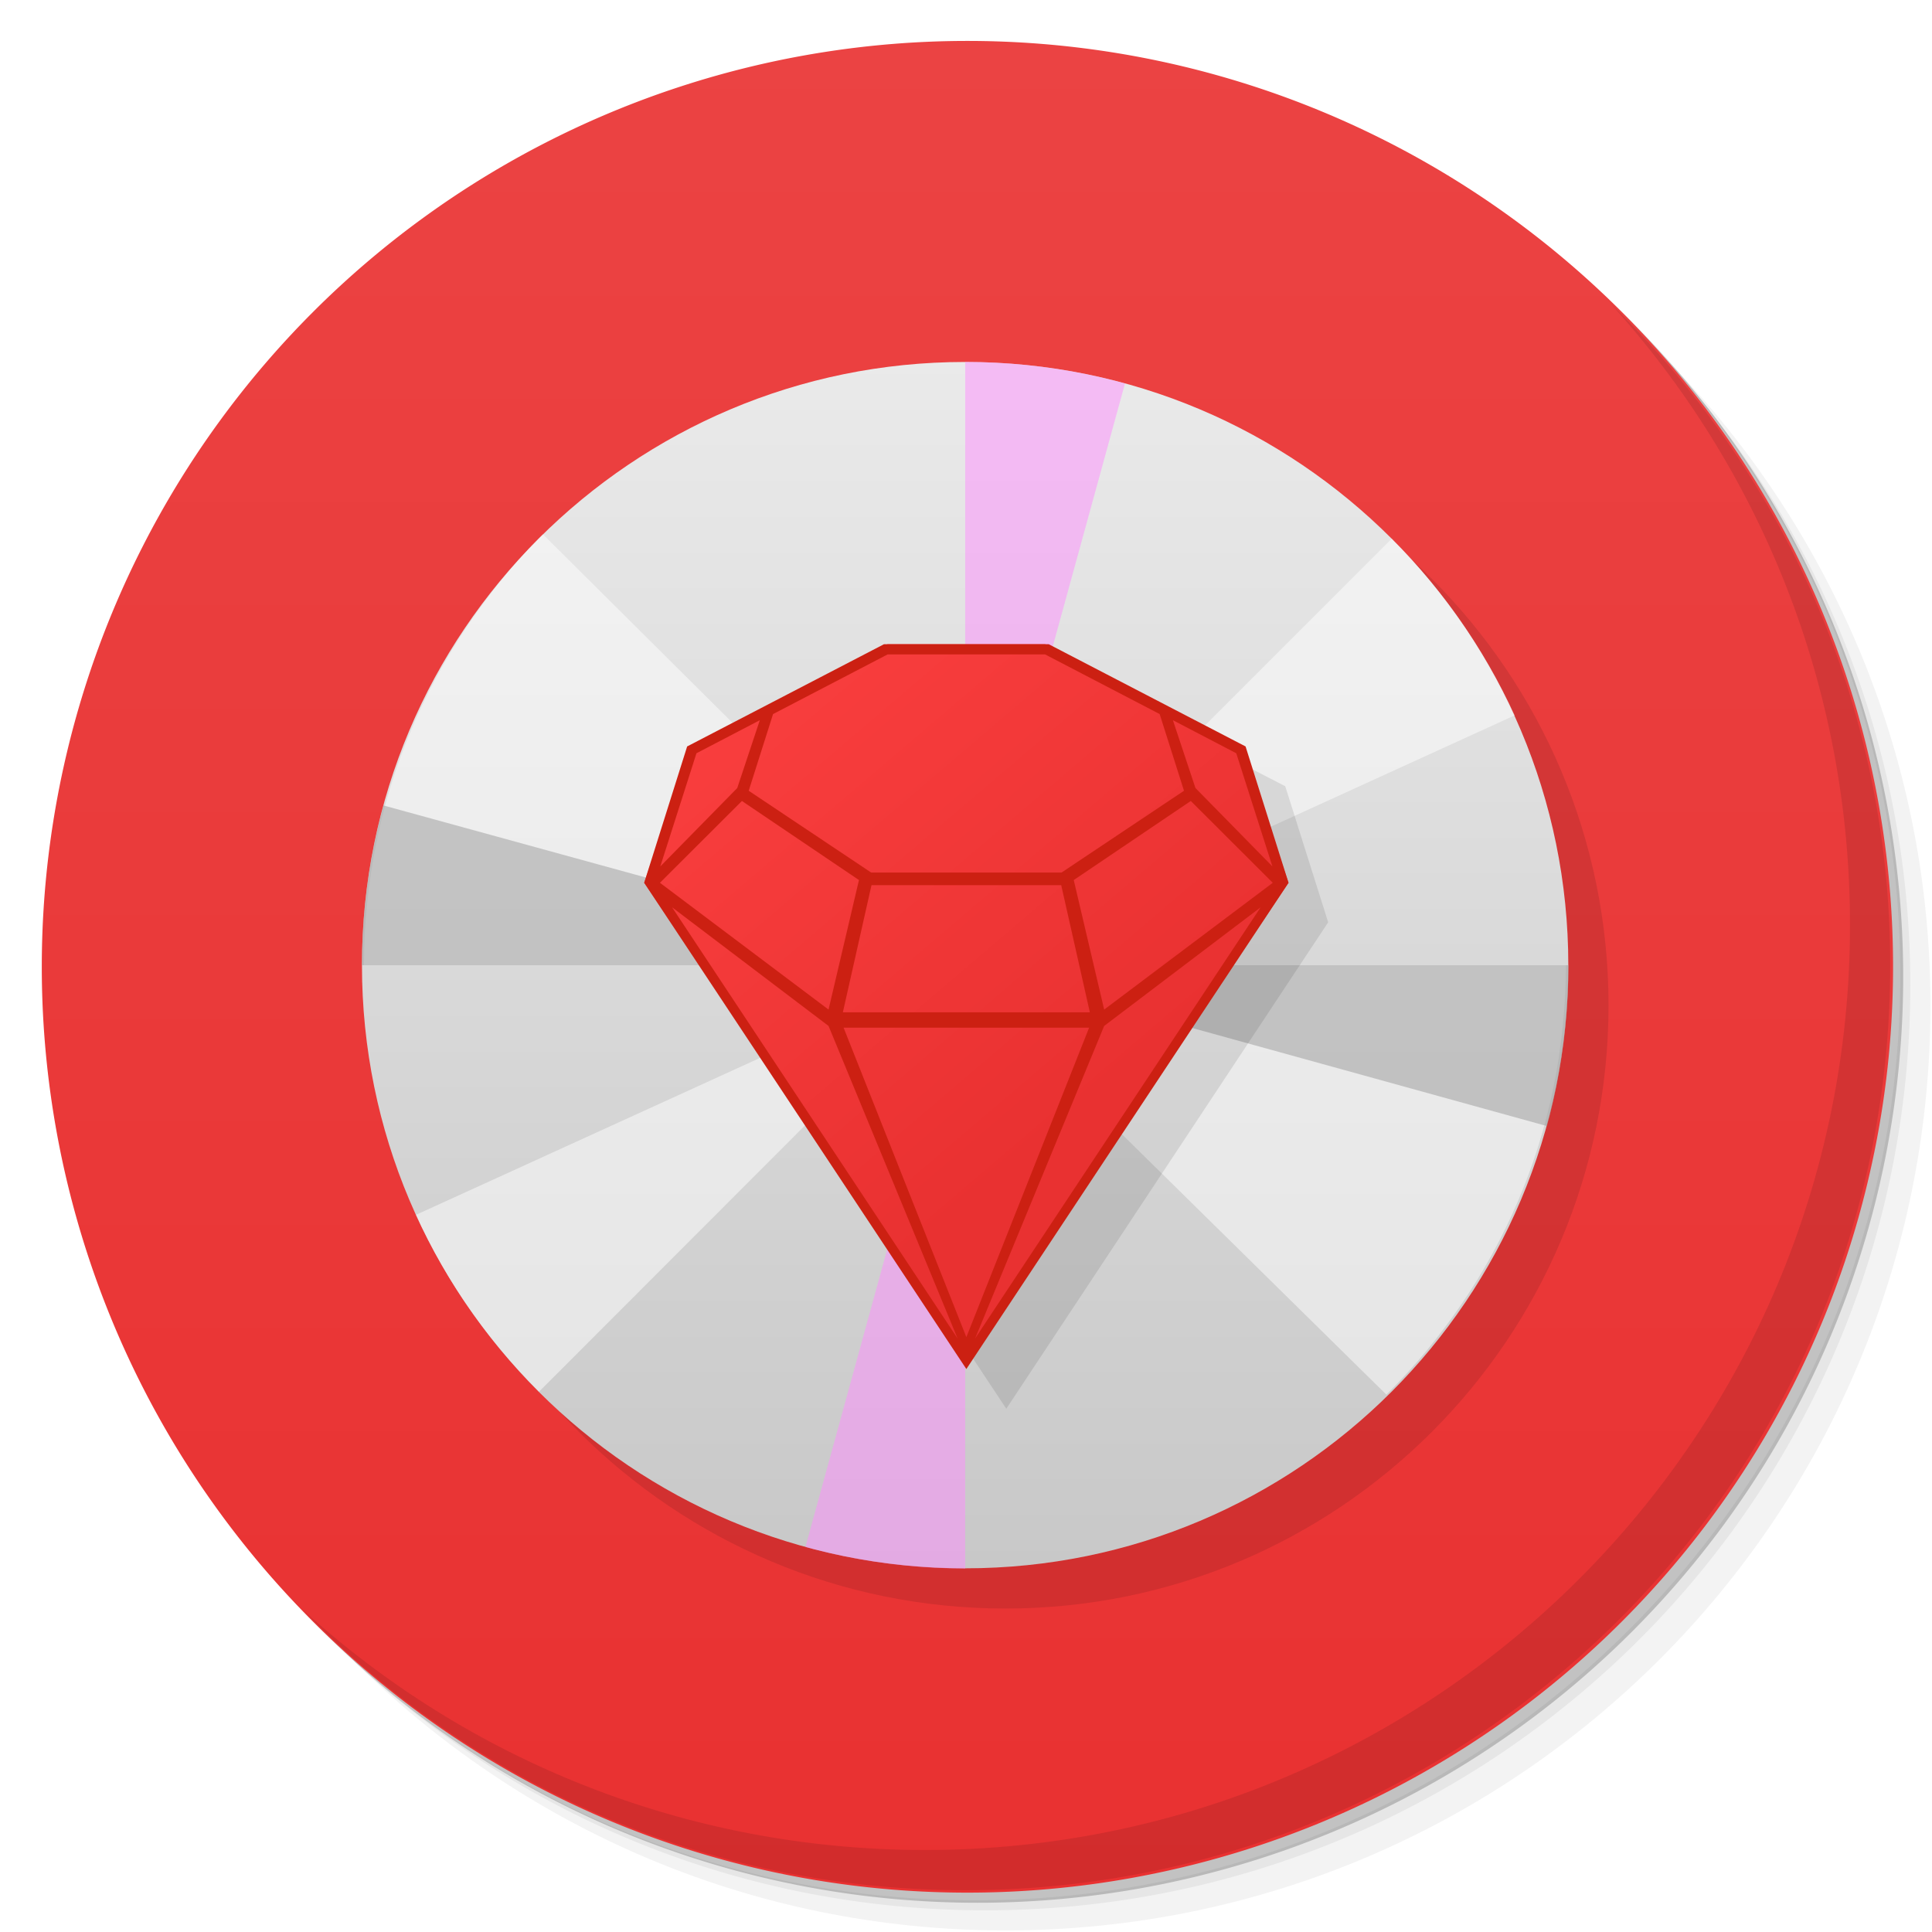 <?xml version="1.0" encoding="UTF-8" standalone="no"?>
<svg
   xmlns:dc="http://purl.org/dc/elements/1.1/"
   xmlns:cc="http://creativecommons.org/ns#"
   xmlns:rdf="http://www.w3.org/1999/02/22-rdf-syntax-ns#"
   xmlns:svg="http://www.w3.org/2000/svg"
   xmlns="http://www.w3.org/2000/svg"
   xmlns:xlink="http://www.w3.org/1999/xlink"
   xmlns:sodipodi="http://sodipodi.sourceforge.net/DTD/sodipodi-0.dtd"
   xmlns:inkscape="http://www.inkscape.org/namespaces/inkscape"
   width="48"
   viewBox="0 0 13.547 13.547"
   height="48"
   id="svg2"
   version="1.1"
   inkscape:version="0.91 r13725"
   sodipodi:docname="rubyripper.svg">
  <sodipodi:namedview
     pagecolor="#ffffff"
     bordercolor="#666666"
     borderopacity="1"
     objecttolerance="10"
     gridtolerance="10"
     guidetolerance="10"
     inkscape:pageopacity="0"
     inkscape:pageshadow="2"
     inkscape:window-width="1366"
     inkscape:window-height="713"
     id="namedview329"
     showgrid="false"
     inkscape:zoom="16"
     inkscape:cx="25.495237"
     inkscape:cy="23.200411"
     inkscape:window-x="0"
     inkscape:window-y="28"
     inkscape:window-maximized="1"
     inkscape:current-layer="layer2"
     inkscape:snap-to-guides="false"
     showguides="true"
     inkscape:guide-bbox="true">
    <inkscape:grid
       type="xygrid"
       id="grid3308" />
  </sodipodi:namedview>
  <defs
     id="defs4">
    <linearGradient
       id="linearGradient4073">
      <stop
         style="stop-color:#e93131;stop-opacity:1;"
         offset="0"
         id="stop4075" />
      <stop
         style="stop-color:#eb4343;stop-opacity:1;"
         offset="1"
         id="stop4077" />
    </linearGradient>
    <radialGradient
       xlink:href="#0-6"
       id="6-9"
       cx="-3"
       cy="24"
       r="10"
       gradientUnits="userSpaceOnUse" />
    <linearGradient
       id="0-6">
      <stop
         stop-color="#91b0c7"
         id="stop7-0" />
      <stop
         offset="1"
         stop-color="#91b0c7"
         stop-opacity="0"
         id="stop9-3" />
    </linearGradient>
    <radialGradient
       r="10"
       cy="24"
       cx="-3"
       gradientUnits="userSpaceOnUse"
       id="radialGradient3922"
       xlink:href="#0-6"
       inkscape:collect="always" />
    <linearGradient
       inkscape:collect="always"
       xlink:href="#linearGradient4073"
       id="linearGradient4079"
       x1="-25.5"
       y1="15"
       x2="-25.5"
       y2="11"
       gradientUnits="userSpaceOnUse" />
    <clipPath
       id="clipPath-579811960">
      <g
         transform="translate(0,-1004.362)"
         id="g3091">
        <path
           style="fill:#1890d0"
           inkscape:connector-curvature="0"
           d="m -24,13 c 0,1.105 -0.672,2 -1.5,2 -0.828,0 -1.5,-0.895 -1.5,-2 0,-1.105 0.672,-2 1.5,-2 0.828,0 1.5,0.895 1.5,2 z"
           transform="matrix(15.333,0,0,11.5,415,878.862)"
           id="path3093" />
      </g>
    </clipPath>
    <clipPath
       id="clipPath-588316483">
      <g
         transform="translate(0,-1004.362)"
         id="g3096">
        <path
           style="fill:#1890d0"
           inkscape:connector-curvature="0"
           d="m -24,13 c 0,1.105 -0.672,2 -1.5,2 -0.828,0 -1.5,-0.895 -1.5,-2 0,-1.105 0.672,-2 1.5,-2 0.828,0 1.5,0.895 1.5,2 z"
           transform="matrix(15.333,0,0,11.5,415,878.862)"
           id="path3098" />
      </g>
    </clipPath>
    <linearGradient
       id="linear0"
       gradientUnits="userSpaceOnUse"
       y1="279.1"
       x2="0"
       y2="268.33"
       gradientTransform="matrix(2.797,0,0,2.797,-332.973,-741.653)">
      <stop
         stop-color="#c8c8c8"
         stop-opacity="1"
         id="stop3101" />
      <stop
         offset="1"
         stop-color="#eaeaea"
         stop-opacity="1"
         id="stop3103" />
    </linearGradient>
    <clipPath
       id="clipPath-124071972">
      <g
         transform="translate(0,-1004.362)"
         id="g12-0">
        <path
           style="fill:#1890d0"
           inkscape:connector-curvature="0"
           d="m -24,13 c 0,1.105 -0.672,2 -1.5,2 -0.828,0 -1.5,-0.895 -1.5,-2 0,-1.105 0.672,-2 1.5,-2 0.828,0 1.5,0.895 1.5,2 z"
           transform="matrix(15.333,0,0,11.5,415,878.862)"
           id="path14-6" />
      </g>
    </clipPath>
    <clipPath
       id="clipPath-137054130">
      <g
         transform="translate(0,-1004.362)"
         id="g17-1">
        <path
           style="fill:#1890d0"
           inkscape:connector-curvature="0"
           d="m -24,13 c 0,1.105 -0.672,2 -1.5,2 -0.828,0 -1.5,-0.895 -1.5,-2 0,-1.105 0.672,-2 1.5,-2 0.828,0 1.5,0.895 1.5,2 z"
           transform="matrix(15.333,0,0,11.5,415,878.862)"
           id="path19-9" />
      </g>
    </clipPath>
    <linearGradient
       inkscape:collect="always"
       xlink:href="#linear0-9-5"
       id="linearGradient4017"
       gradientUnits="userSpaceOnUse"
       gradientTransform="matrix(0.523,-0.478,0.505,0.416,-2.38,21.645)"
       x1="23.295"
       y1="36.865"
       x2="23.668"
       y2="3.621" />
    <linearGradient
       id="linear0-9-5"
       gradientUnits="userSpaceOnUse"
       x1="23.295"
       y1="36.865"
       x2="23.668"
       y2="3.621">
      <stop
         stop-color="#db3434"
         stop-opacity="1"
         id="stop22-3"
         offset="0"
         style="stop-color:#e93131;stop-opacity:1;" />
      <stop
         offset="1"
         stop-color="#fb5b5b"
         stop-opacity="1"
         id="stop24-6"
         style="stop-color:#ff4343;stop-opacity:1;" />
    </linearGradient>
  </defs>
  <g
     inkscape:groupmode="layer"
     id="layer1"
     inkscape:label="Shadow"
     sodipodi:insensitive="true">
    <path
       style="opacity:0.05;fill:#000000;fill-opacity:1;stroke:none"
       d="M 25,2 C 12.297,2 2,12.297 2,25 2,31.367 4.601,37.117 8.781,41.281 12.866,44.994 18.296,47.25 24.25,47.25 c 12.703,0 23,-10.297 23,-23 0,-5.954 -2.256,-11.384 -5.969,-15.469 C 37.117,4.601 31.367,2 25,2 z M 41.281,8.781 C 45.136,12.894 47.5,18.419 47.5,24.5 c 0,12.703 -10.297,23 -23,23 C 18.419,47.5 12.894,45.136 8.781,41.281 12.941,45.425 18.665,48 25,48 37.703,48 48,37.703 48,25 48,18.665 45.425,12.941 41.281,8.781 z"
       transform="scale(0.282,0.282)"
       id="path3978"
       inkscape:connector-curvature="0" />
    <path
       style="opacity:0.1;fill:#000000;fill-opacity:1;stroke:none"
       d="M 41.281,8.781 C 44.994,12.866 47.25,18.296 47.25,24.25 c 0,12.703 -10.297,23 -23,23 -5.954,0 -11.384,-2.256 -15.469,-5.969 C 12.894,45.136 18.419,47.5 24.5,47.5 c 12.703,0 23,-10.297 23,-23 0,-6.081 -2.364,-11.606 -6.219,-15.719 z"
       transform="scale(0.282,0.282)"
       id="path3976"
       inkscape:connector-curvature="0" />
    <path
       transform="matrix(4.327,0,0,3.246,117.193,-35.348)"
       d="m -24,13 a 1.5,2 0 1 1 -3,0 1.5,2 0 1 1 3,0 z"
       sodipodi:ry="2"
       sodipodi:rx="1.5"
       sodipodi:cy="13"
       sodipodi:cx="-25.5"
       id="path3952"
       style="opacity:0.2;fill:#000000;fill-opacity:1;stroke:none"
       sodipodi:type="arc" />
  </g>
  <g
     inkscape:groupmode="layer"
     id="layer2"
     inkscape:label="Base">
    <path
       sodipodi:type="arc"
       style="opacity:1;fill:url(#linearGradient4079);fill-opacity:1.0;stroke:none"
       id="path3942"
       sodipodi:cx="-25.5"
       sodipodi:cy="13"
       sodipodi:rx="1.5"
       sodipodi:ry="2"
       d="m -24,13 a 1.5,2 0 1 1 -3,0 1.5,2 0 1 1 3,0 z"
       transform="matrix(4.327,0,0,3.246,117.122,-35.419)" />
    <path
       style="opacity:0.1;fill:#000000;fill-opacity:1;stroke:none"
       d="M 40.031 7.531 C 43.744 11.616 46 17.046 46 23 C 46 35.703 35.703 46 23 46 C 17.046 46 11.616 43.744 7.531 40.031 C 11.709 44.323 17.538 47 24 47 C 36.703 47 47 36.703 47 24 C 47 17.538 44.323 11.709 40.031 7.531 z "
       id="path4027"
       transform="scale(0.282,0.282)" />
    <use
       id="use102"
       xlink:href="#7"
       transform="matrix(0.395,0,0,0.395,7.959,-2.427)"
       style="opacity:0.2"
       x="0"
       y="0"
       width="744.094"
       height="1052.362" />
    <use
       id="use104-7"
       xlink:href="#7"
       transform="matrix(0.395,0,0,0.395,7.959,-2.709)"
       style="fill:#f9f9f9"
       x="0"
       y="0"
       width="744.094"
       height="1052.362" />
    <use
       id="use108-3"
       xlink:href="#7"
       transform="matrix(0.31,0,0,0.31,7.705,-0.677)"
       style="fill:#355464"
       x="0"
       y="0"
       width="744.094"
       height="1052.362" />
    <use
       id="use110"
       xlink:href="#7"
       transform="matrix(0.226,0,0,0.226,7.451,1.355)"
       style="fill:#566d80"
       x="0"
       y="0"
       width="744.094"
       height="1052.362" />
    <use
       id="use112"
       xlink:href="#7"
       transform="matrix(0.169,0,0,0.169,7.281,2.709)"
       style="fill:#355464"
       x="0"
       y="0"
       width="744.094"
       height="1052.362" />
    <use
       id="use114"
       xlink:href="#7"
       transform="matrix(0.056,0,0,0.056,6.943,4.572)"
       style="fill:url(#6-9)"
       x="0"
       y="0"
       width="744.094"
       height="1052.362" />
    <use
       id="use116"
       xlink:href="#7"
       transform="matrix(0.028,0,0,0.028,6.858,6.66)"
       style="fill:url(#radialGradient3922)"
       x="0"
       y="0"
       width="744.094"
       height="1052.362" />
    <g
       id="g4113"
       transform="matrix(0.041,0,0,0.041,1.688,1.973)"
       style="fill:#fdfbfb;fill-opacity:1" />
    <g
       transform="scale(0.282,0.282)"
       id="g3125">
      <g
         clip-path="url(#clipPath-579811960)"
         id="g3127">
        <g
           transform="translate(1,1)"
           id="g3129">
          <g
             style="opacity:0.1"
             id="g3131">
            <!-- color: #409bcb -->
            <g
               id="g3133">
              <path
                 style="fill:#000000;fill-rule:evenodd;stroke:none"
                 inkscape:connector-curvature="0"
                 d="m 24,9 c 8.281,0 14.996,6.715 14.996,15 0,8.281 -6.715,14.996 -14.996,14.996 C 15.715,38.996 9,32.281 9,24 9,15.715 15.715,9 24,9 m 0,0"
                 id="path3135" />
            </g>
          </g>
        </g>
      </g>
    </g>
    <g
       id="g3419">
      <g
         id="g4119"
         transform="scale(0.282,0.282)">
        <g
           id="g5381">
          <g
             id="g3157">
            <g
               id="g3159"
               clip-path="url(#clipPath-588316483)">
              <!-- color: #409bcb -->
              <g
                 id="g3161">
                <path
                   id="path3163"
                   d="m 24,9 c 8.281,0 14.996,6.715 14.996,15 0,8.281 -6.715,14.996 -14.996,14.996 C 15.715,38.996 9,32.281 9,24 9,15.715 15.715,9 24,9 m 0,0"
                   inkscape:connector-curvature="0"
                   style="fill:url(#linear0);fill-rule:evenodd;stroke:none" />
                <path
                   sodipodi:nodetypes="ccscccccc"
                   style="fill:#ffffff;fill-opacity:0.498;fill-rule:nonzero;stroke:none"
                   inkscape:connector-curvature="0"
                   id="path3165"
                   d="m 34.47,34.68 c 0.691,-0.682 1.313,-1.439 1.863,-2.241 0.547,-0.799 1.023,-1.667 1.41,-2.569 0.387,-0.902 0.68,-1.847 0.883,-2.831 C 38.825,26.056 38.935,25.038 38.935,24 L 28.3,24 c 0,0.625 -0.16,1.226 -0.39,1.766 -0.227,0.54 -0.616,1.026 -1.03,1.435 l 7.594,7.478" />
                <path
                   style="fill:#ffffff;fill-opacity:0.498;fill-rule:nonzero;stroke:none"
                   inkscape:connector-curvature="0"
                   id="path3167"
                   d="m 13.496,13.289 c -0.688,0.684 -1.309,1.44 -1.855,2.248 -0.547,0.808 -1.02,1.674 -1.402,2.578 C 9.852,19.019 9.559,19.966 9.36,20.949 9.157,21.935 9.051,22.957 9.051,24 l 10.664,0 c 0,-0.629 0.125,-1.23 0.359,-1.77 0.23,-0.544 0.563,-1.033 0.973,-1.44 l -7.539,-7.496 m -0.012,-0.004" />
                <path
                   sodipodi:nodetypes="cccc"
                   style="fill:#ffffff;fill-opacity:0.498;fill-rule:nonzero;stroke:none"
                   inkscape:connector-curvature="0"
                   id="path3171"
                   d="m 10.343,30.207 c 0.75,1.652 1.793,3.133 3.059,4.398 l 7.558,-7.566 c -0.359,-0.363 -0.669,-0.801 -0.88,-1.273" />
                <path
                   sodipodi:nodetypes="ccccc"
                   style="fill:#ffffff;fill-opacity:0.498;fill-rule:nonzero;stroke:none"
                   inkscape:connector-curvature="0"
                   id="path3173"
                   d="M 34.602,13.398 27.04,20.96 c 0.363,0.363 0.67,0.801 0.885,1.273 l 9.736,-4.445 C 36.907,16.14 35.868,14.659 34.602,13.393" />
                <path
                   style="fill:#999999;fill-opacity:0.498;fill-rule:nonzero;stroke:none"
                   inkscape:connector-curvature="0"
                   id="path3175"
                   d="m 39,24 c 0,1.353 -0.18,2.698 -0.535,4 L 24,24 m 15,0" />
                <path
                   id="path3177"
                   d="M 9,24 C 9,22.656 9.18,21.32 9.535,20.027 L 24,24 M 9,24"
                   inkscape:connector-curvature="0"
                   style="fill:#999999;fill-opacity:0.498;fill-rule:nonzero;stroke:none" />
                <path
                   id="path3179"
                   d="m 24,9 c 1.344,0 2.68,0.18 3.973,0.535 L 24,24 M 24,9"
                   inkscape:connector-curvature="0"
                   style="fill:#ff8dff;fill-opacity:0.498;fill-rule:nonzero;stroke:none" />
                <path
                   id="path3181"
                   d="m 24,39 c -1.344,0 -2.68,-0.18 -3.973,-0.535 L 24,24 m 0,15"
                   inkscape:connector-curvature="0"
                   style="fill:#ff8dff;fill-opacity:0.498;fill-rule:nonzero;stroke:none" />
              </g>
            </g>
          </g>
        </g>
        <g
           id="g46"
           transform="matrix(0.319,-0.319,0.308,0.277,1.887,21.744)">
          <g
             clip-path="url(#clipPath-124071972)"
             id="g48">
            <g
               transform="translate(1,1)"
               id="g50">
              <g
                 id="g52"
                 style="opacity:0.1">
                <!-- color: #5173bf -->
                <g
                   id="g54" />
              </g>
            </g>
          </g>
        </g>
        <g
           id="g74"
           transform="matrix(0.32,-0.325,0.309,0.283,1.975,21.295)">
          <g
             clip-path="url(#clipPath-137054130)"
             id="g76">
            <!-- color: #5173bf -->
            <g
               id="g78" />
          </g>
        </g>
      </g>
      <path
         d="M 5.099,5.513 4.798,6.467 7.056,9.878 9.313,6.467 9.012,5.513 l -1.387,-0.715 -1.127,0"
         id="path58"
         inkscape:connector-curvature="0"
         style="opacity:0.1;fill:#000000;fill-opacity:1;fill-rule:nonzero;stroke:none"
         sodipodi:nodetypes="ccccccc" />
      <g
         id="g4128"
         transform="matrix(0.251,0,0,0.239,1.003,1.171)">
        <path
           sodipodi:nodetypes="ccccccc"
           inkscape:connector-curvature="0"
           style="fill:url(#linearGradient4017);fill-rule:nonzero;stroke:none"
           id="path80"
           d="m 23,35 -9,-14 1.3,-4 5.5,-3 4.4,0 5.5,3 1.3,4" />
        <path
           sodipodi:nodetypes="cccccccccccccccccccccccccccccccccccccccccccccccccccccc"
           inkscape:connector-curvature="0"
           id="path82"
           d="M 30.8,17 32,21 23,35.266 14,21 15.2,17 20.7,14 25.3,14 Z M 30.54,17.2 l -1.77,-0.97 0.63,1.99 2.15,2.3 z m -5.34,-2.9 -4.4,0 -3.2,1.75 -0.68,2.25 3.42,2.399 5.32,0 L 29.08,18.3 28.4,16.05 Z m 4.07,4.3 -3.27,2.32 0.85,3.8 4.71,-3.72 z m -3.62,2.47 -5.3,0 -0.8,3.73 6.9,0 z m -8.42,-4.84 -1.77,0.97 -1.01,3.32 2.15,-2.3 z M 31.22,21.72 26.85,25.2 23.244,34.37 Z M 16.73,18.6 14.44,21 19.15,24.72 20,20.92 Z m 9.7,6.65 -6.86,0 3.43,9.08 z M 14.78,21.72 22.755,34.37 19.15,25.2 Z"
           style="fill:#cc2012;fill-opacity:1;fill-rule:nonzero;stroke:none" />
      </g>
    </g>
  </g>
  <g
     inkscape:groupmode="layer"
     id="layer3"
     inkscape:label="Symbol" />
</svg>
